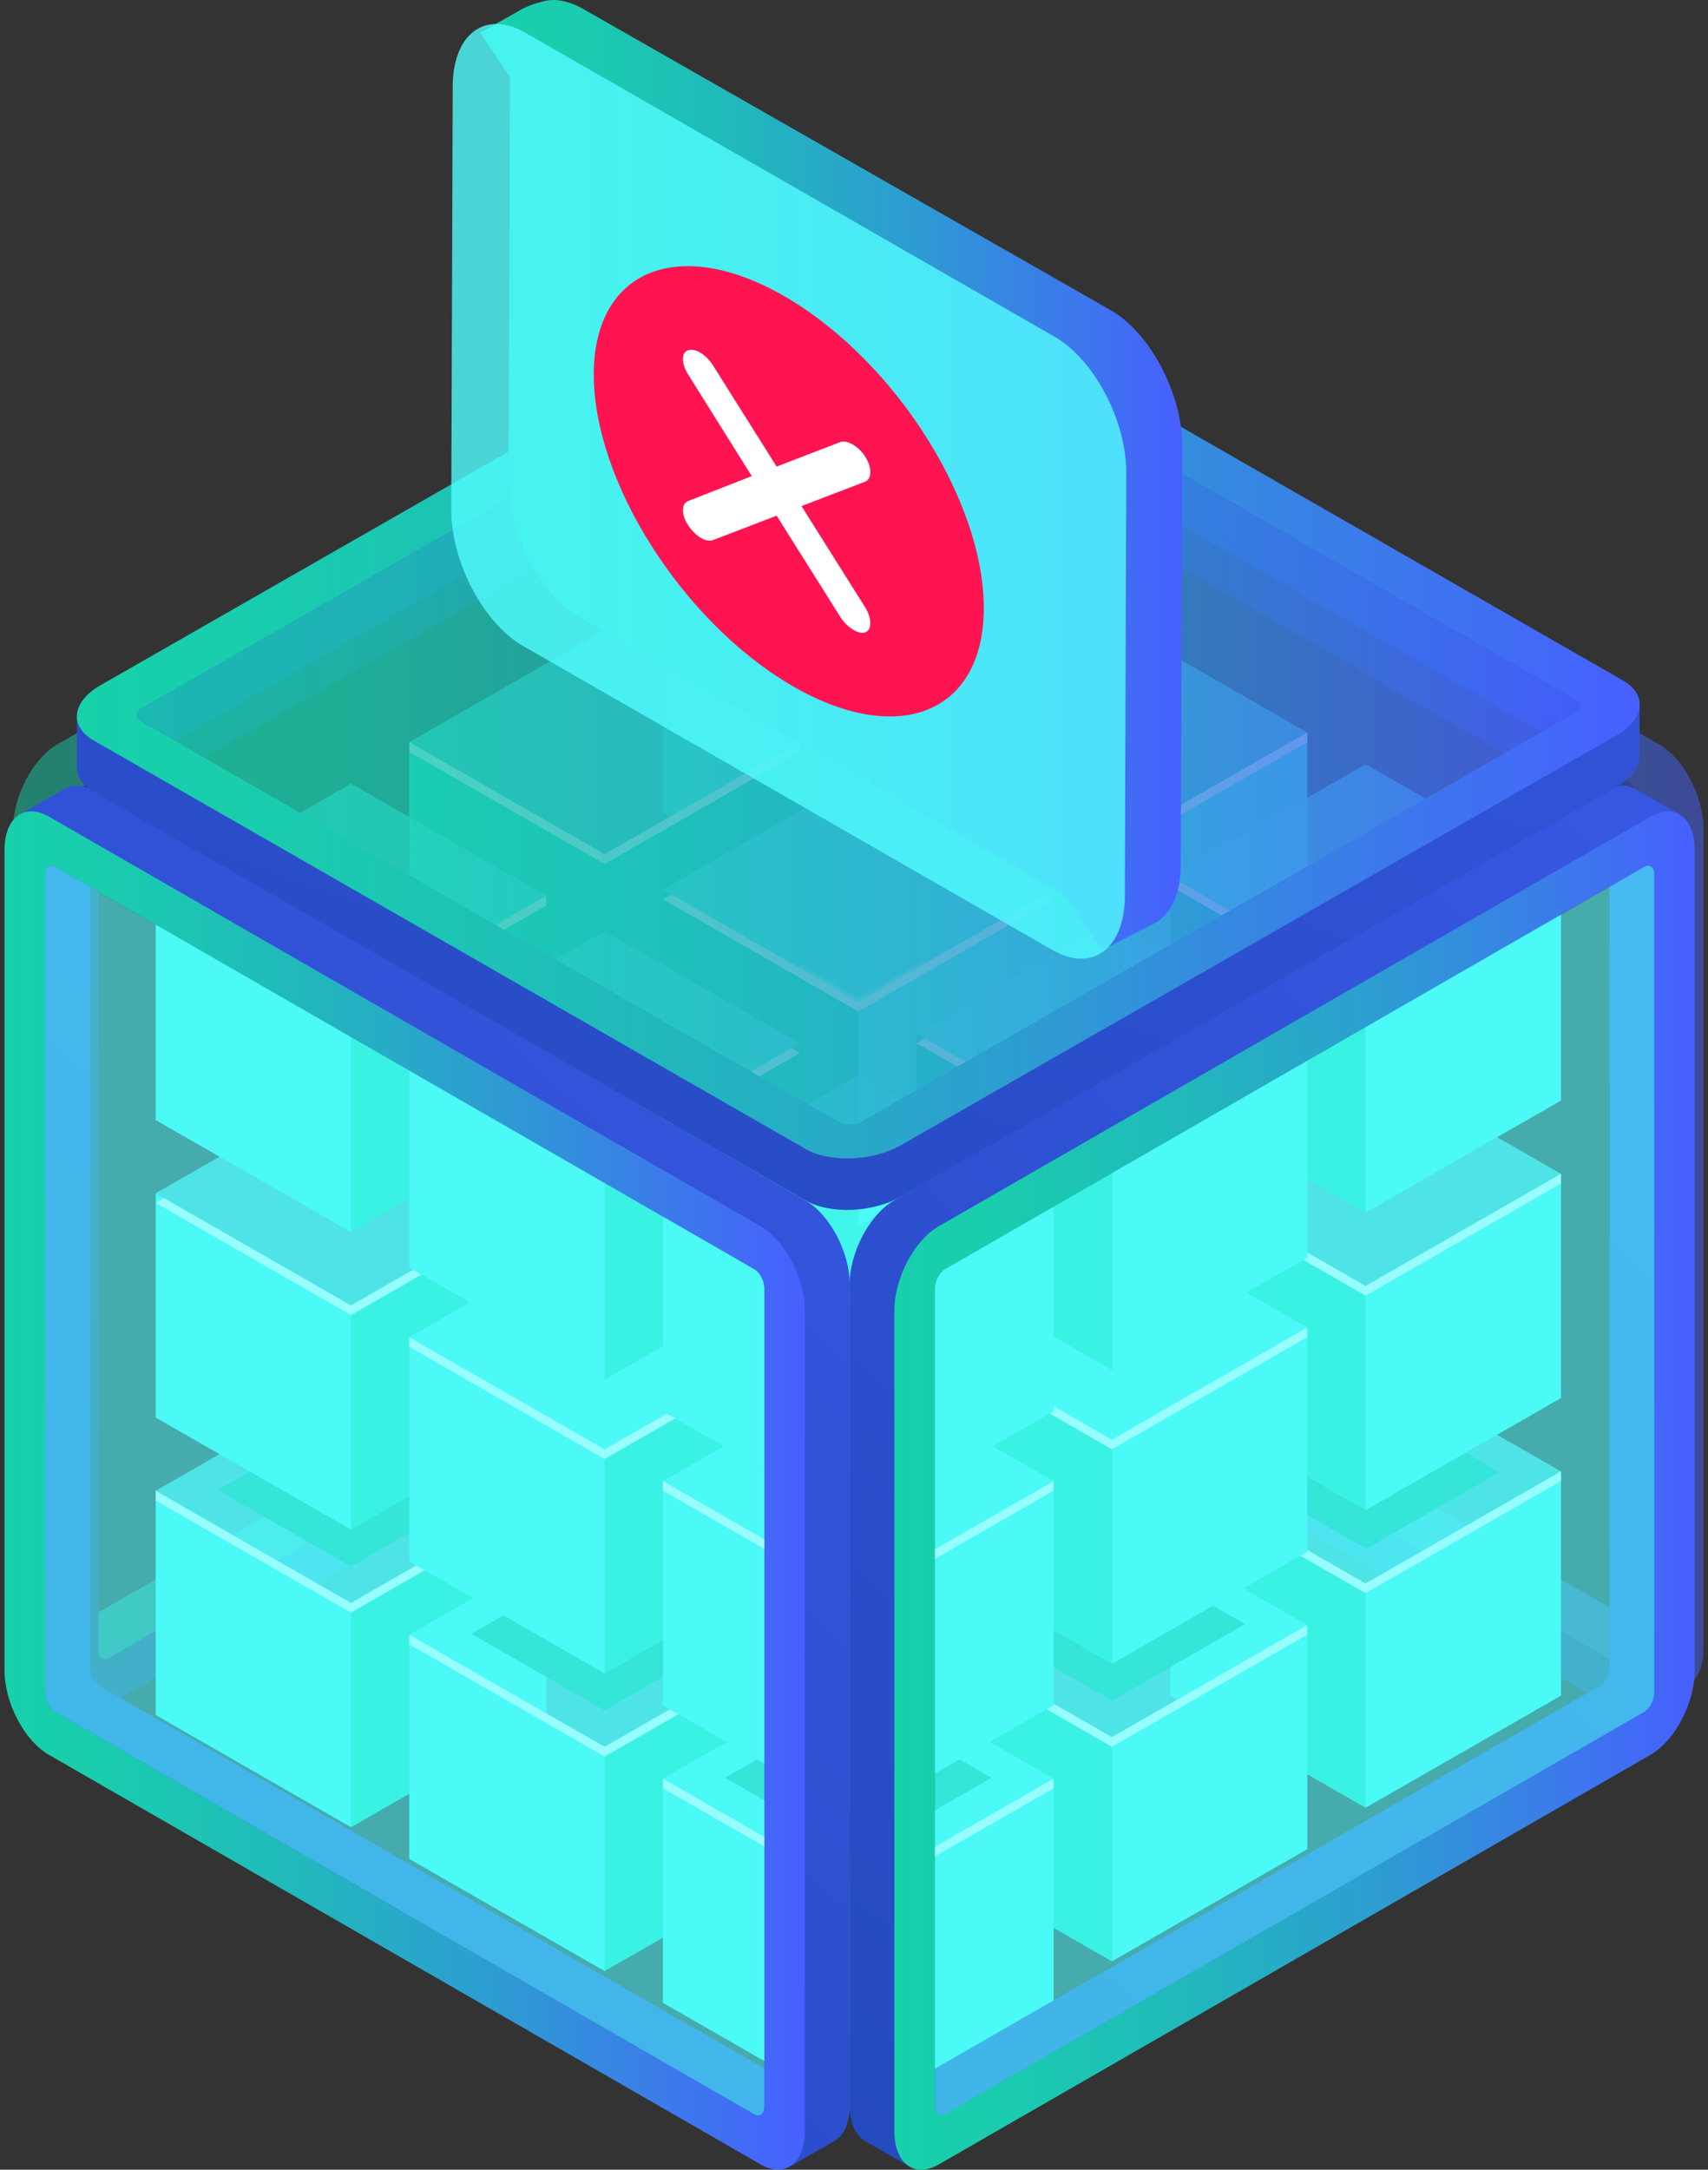 <svg width="189" height="240" viewBox="0 0 189 240" fill="none" xmlns="http://www.w3.org/2000/svg">
<rect x="0" y="0" width="189" height="240" fill="#333333" stroke="none"/>
<g opacity="0.5">
<path d="M183.579 82.328L104.854 37.038C103.595 36.312 102.449 36.29 101.584 36.815L96.843 39.528L99.921 41.75V44.24L98.18 44.966L98.27 138.057L103.46 143.037L121.268 153.198L177.681 184.921H179.995C180.085 184.921 180.231 184.642 180.355 184.273L182.692 185.613L181.95 189.142L186.77 186.383C187.826 185.792 188.5 184.396 188.5 182.408V91.674C188.5 88.067 186.298 83.88 183.579 82.328ZM181.467 179.74L105.55 136.058C104.932 135.701 104.427 134.752 104.427 133.926V44.386L120.122 54.413L178.995 89.329L180.669 91.908L181.602 132.463L181.489 179.74H181.467Z" fill="url(#paint0_linear_16030_10853)"/>
<path d="M178.624 85.175L99.899 39.875C97.18 38.312 94.978 39.975 94.978 43.571V134.317C94.978 137.924 97.18 142.111 99.899 143.663L178.624 188.952C181.343 190.515 183.545 188.852 183.545 185.256V94.521C183.545 90.915 181.343 86.728 178.624 85.175ZM179.051 182.554C179.051 183.38 178.546 183.76 177.928 183.403L100.595 138.906C99.977 138.549 99.472 137.6 99.472 136.773V46.284C99.472 45.458 99.977 45.078 100.595 45.436L177.928 89.932C178.546 90.29 179.051 91.239 179.051 92.065V182.554Z" fill="url(#paint1_linear_16030_10853)"/>
</g>
<g opacity="0.5">
<path d="M1.444 91.673V182.408C1.444 184.396 2.118 185.792 3.174 186.383L7.994 189.141L7.252 185.613L9.589 184.273C9.713 184.642 9.859 184.921 9.949 184.921H12.263L68.676 153.198L86.484 143.037L91.674 138.057L91.764 44.966L90.023 44.24V41.75L93.101 39.528L88.36 36.804C87.495 36.29 86.349 36.312 85.091 37.038L6.365 82.328C3.646 83.891 1.444 88.078 1.444 91.673ZM8.365 132.463L9.297 91.908L10.971 89.329L69.822 54.413L85.517 44.385V133.926C85.517 134.752 85.012 135.701 84.394 136.058L8.477 179.74L8.365 132.463Z" fill="url(#paint2_linear_16030_10853)"/>
<path d="M6.398 94.521V185.256C6.398 188.862 8.601 190.515 11.319 188.951L90.045 143.662C92.764 142.099 94.966 137.912 94.966 134.316V43.581C94.966 39.975 92.764 38.322 90.045 39.885L11.319 85.175C8.601 86.738 6.398 90.925 6.398 94.521ZM10.893 92.064C10.893 91.238 11.398 90.289 12.016 89.931L89.349 45.446C89.966 45.089 90.472 45.468 90.472 46.295V136.773C90.472 137.599 89.966 138.548 89.349 138.905L12.027 183.402C11.409 183.759 10.904 183.38 10.904 182.553V92.064H10.893Z" fill="url(#paint3_linear_16030_10853)"/>
</g>
<path d="M94.978 143.316L73.361 130.922V155.722L94.978 168.116L116.583 155.722V130.922L94.978 143.316Z" fill="#16E3BA"/>
<path d="M94.978 168.116L73.361 155.722V130.922L94.978 143.316V168.116Z" fill="#16E3BA"/>
<path d="M116.583 155.722L94.978 168.116V143.316L116.583 130.922V155.722Z" fill="#16E3BA"/>
<path d="M94.978 143.316L73.361 130.922L94.978 118.517L116.583 130.922L94.978 143.316Z" fill="#16E3BA"/>
<path d="M94.978 143.316L74.305 131.458L73.361 131.994L94.978 144.399L116.583 131.994L115.65 131.458L94.978 143.316Z" fill="white"/>
<path d="M123.043 159.239L101.438 146.834V171.634L123.043 184.039L144.649 171.634V146.834L123.043 159.239Z" fill="#16E3BA"/>
<path d="M123.043 184.039L101.438 171.634V146.834L123.043 159.239V184.039Z" fill="#16E3BA"/>
<path d="M144.649 171.634L123.043 184.039V159.239L144.649 146.834V171.634Z" fill="#16E3BA"/>
<path d="M123.043 159.239L101.438 146.834L123.043 134.439L144.649 146.834L123.043 159.239Z" fill="#16E3BA"/>
<path d="M123.043 159.24L102.371 147.37L101.438 147.917L123.043 160.312L144.649 147.917L143.716 147.37L123.043 159.24Z" fill="white"/>
<path d="M151.109 175.151L129.504 162.757V187.557L151.109 199.951L172.726 187.557V162.757L151.109 175.151Z" fill="#16E3BA"/>
<path d="M151.109 199.951L129.504 187.557V162.757L151.109 175.151V199.951Z" fill="#16E3BA"/>
<path opacity="0.7" d="M172.726 187.557L151.109 199.951V175.151L172.726 162.757V187.557Z" fill="#52FCFF"/>
<path opacity="0.7" d="M151.109 175.15L129.504 162.756L151.109 150.351L172.726 162.756L151.109 175.15Z" fill="#52FCFF"/>
<path d="M151.109 175.151L130.436 163.293L129.504 163.829L151.109 176.223L172.726 163.829V162.757L151.109 175.151Z" fill="white"/>
<path d="M66.901 160.31L45.295 147.916V172.705L66.901 185.11L88.517 172.705V147.916L66.901 160.31Z" fill="#16E3BA"/>
<path d="M66.901 185.11L45.295 172.705V147.916L66.901 160.31V185.11Z" fill="#16E3BA"/>
<path d="M88.518 172.705L66.901 185.11V160.31L88.518 147.916V172.705Z" fill="#16E3BA"/>
<path d="M66.901 160.31L45.295 147.916L66.901 135.511L88.517 147.916L66.901 160.31Z" fill="#16E3BA"/>
<path d="M66.901 160.31L46.228 148.452L45.295 148.988L66.901 161.382L88.517 148.988L87.574 148.452L66.901 160.31Z" fill="white"/>
<path d="M94.978 176.234L73.361 163.828V188.628L94.978 201.022L116.583 188.628V163.828L94.978 176.234Z" fill="#16E3BA"/>
<path d="M94.978 201.022L73.361 188.628V163.828L94.978 176.222V201.022Z" fill="#16E3BA"/>
<path d="M116.583 188.628L94.978 201.022V176.222L116.583 163.828V188.628Z" fill="#16E3BA"/>
<path d="M94.978 176.222L73.361 163.828L94.978 151.434L116.583 163.828L94.978 176.222Z" fill="#16E3BA"/>
<path d="M94.978 176.233L74.305 164.363L73.361 164.899L94.978 177.305L116.583 164.899L115.65 164.363L94.978 176.233Z" fill="white"/>
<path d="M123.043 192.145L101.438 179.751V204.539L123.043 216.945L144.649 204.539V179.751L123.043 192.145Z" fill="#16E3BA"/>
<path d="M123.043 216.945L101.438 204.539V179.751L123.043 192.145V216.945Z" fill="#16E3BA"/>
<path opacity="0.7" d="M144.649 204.539L123.043 216.945V192.145L144.649 179.751V204.539Z" fill="#52FCFF"/>
<path opacity="0.7" d="M123.043 192.145L101.438 179.751L123.043 167.346L144.649 179.751L123.043 192.145Z" fill="#52FCFF"/>
<path d="M123.043 192.145L102.371 180.287L101.438 180.823L123.043 193.217L144.649 180.823V179.751L123.043 192.145Z" fill="white"/>
<path d="M38.835 177.306L17.23 164.9V189.7L38.835 202.105L60.44 189.7V164.9L38.835 177.306Z" fill="#16E3BA"/>
<path opacity="0.7" d="M38.835 202.105L17.23 189.7V164.9L38.835 177.306V202.105Z" fill="#52FCFF"/>
<path d="M60.44 189.7L38.835 202.105V177.306L60.44 164.9V189.7Z" fill="#16E3BA"/>
<path opacity="0.7" d="M38.835 177.306L17.23 164.9L38.835 152.506L60.44 164.9L38.835 177.306Z" fill="#52FCFF"/>
<path d="M38.835 177.306L17.23 164.9V165.983L38.835 178.378L60.44 165.983L59.508 165.448L38.835 177.306Z" fill="white"/>
<path d="M66.901 193.217L45.295 180.822V205.622L66.901 218.016L88.517 205.622V180.822L66.901 193.217Z" fill="#16E3BA"/>
<path opacity="0.7" d="M66.901 218.016L45.295 205.622V180.822L66.901 193.217V218.016Z" fill="#52FCFF"/>
<path d="M88.518 205.622L66.901 218.016V193.217L88.518 180.822V205.622Z" fill="#16E3BA"/>
<path opacity="0.7" d="M66.901 193.217L45.295 180.822L66.901 168.417L88.517 180.822L66.901 193.217Z" fill="#52FCFF"/>
<path d="M66.901 193.217L45.295 180.822V181.894L66.901 194.3L88.517 181.894L87.574 181.358L66.901 193.217Z" fill="white"/>
<path d="M94.978 209.14L73.361 196.734V221.534L94.978 233.939L116.583 221.534V196.734L94.978 209.14Z" fill="#16E3BA"/>
<path opacity="0.7" d="M94.978 233.939L73.361 221.534V196.734L94.978 209.14V233.939Z" fill="#52FCFF"/>
<path opacity="0.7" d="M116.583 221.534L94.978 233.939V209.14L116.583 196.734V221.534Z" fill="#52FCFF"/>
<path opacity="0.7" d="M94.978 209.14L73.361 196.734L94.978 184.34L116.583 196.734L94.978 209.14Z" fill="#52FCFF"/>
<path d="M94.978 209.14L73.361 196.734V197.817L94.978 210.212L116.583 197.817V196.734L94.978 209.14Z" fill="white"/>
<path d="M94.978 110.409L73.361 98.004V122.804L94.978 135.209L116.583 122.804V98.004L94.978 110.409Z" fill="#16E3BA"/>
<path d="M94.978 135.209L73.361 122.804V98.004L94.978 110.409V135.209Z" fill="#16E3BA"/>
<path d="M116.583 122.804L94.978 135.209V110.409L116.583 98.004V122.804Z" fill="#16E3BA"/>
<path d="M94.978 110.41L73.361 98.005L94.978 85.61L116.583 98.005L94.978 110.41Z" fill="#16E3BA"/>
<path d="M94.978 110.41L74.305 98.552L73.361 99.088L94.978 111.482L116.583 99.088L115.65 98.552L94.978 110.41Z" fill="white"/>
<path d="M94.978 205.097L80.237 196.644L94.978 188.181L109.718 196.644L94.978 205.097Z" fill="#08C29D"/>
<path d="M66.901 189.186L52.16 180.722L66.901 172.27L81.641 180.722L66.901 189.186Z" fill="#08C29D"/>
<path d="M123.043 188.102L108.303 179.649L123.043 171.186L137.784 179.649L123.043 188.102Z" fill="#08C29D"/>
<path d="M151.165 171.309L136.425 162.845L151.165 154.393L165.906 162.845L151.165 171.309Z" fill="#08C29D"/>
<path d="M38.835 173.263L24.094 164.811L38.835 156.347L53.576 164.811L38.835 173.263Z" fill="#08C29D"/>
<path d="M123.043 126.322L101.438 113.928V138.727L123.043 151.122L144.649 138.727V113.928L123.043 126.322Z" fill="#16E3BA"/>
<path d="M123.043 151.122L101.438 138.727V113.928L123.043 126.322V151.122Z" fill="#16E3BA"/>
<path d="M144.649 138.727L123.043 151.122V126.322L144.649 113.928V138.727Z" fill="#16E3BA"/>
<path d="M123.043 126.322L101.438 113.927L123.043 101.533L144.649 113.927L123.043 126.322Z" fill="#16E3BA"/>
<path d="M123.043 126.321L102.371 114.463L101.438 114.999L123.043 127.404L144.649 114.999L143.716 114.463L123.043 126.321Z" fill="white"/>
<path d="M151.109 142.244L129.504 129.839V154.639L151.109 167.044L172.726 154.639V129.839L151.109 142.244Z" fill="#16E3BA"/>
<path d="M151.109 167.044L129.504 154.639V129.839L151.109 142.244V167.044Z" fill="#16E3BA"/>
<path opacity="0.7" d="M172.726 154.639L151.109 167.044V142.244L172.726 129.839V154.639Z" fill="#52FCFF"/>
<path opacity="0.7" d="M151.109 142.244L129.504 129.839L151.109 117.444L172.726 129.839L151.109 142.244Z" fill="#52FCFF"/>
<path d="M151.109 142.244L130.436 130.386L129.504 130.922L151.109 143.316L172.726 130.922V129.839L151.109 142.244Z" fill="white"/>
<path d="M66.901 127.404L45.295 114.999V139.799L66.901 152.204L88.517 139.799V114.999L66.901 127.404Z" fill="#16E3BA"/>
<path d="M66.901 152.204L45.295 139.799V114.999L66.901 127.404V152.204Z" fill="#16E3BA"/>
<path d="M88.518 139.799L66.901 152.204V127.404L88.518 114.999V139.799Z" fill="#16E3BA"/>
<path d="M66.901 127.404L45.295 114.999L66.901 102.604L88.517 114.999L66.901 127.404Z" fill="#16E3BA"/>
<path d="M66.901 127.405L46.228 115.535L45.295 116.082L66.901 128.477L88.517 116.082L87.574 115.535L66.901 127.405Z" fill="white"/>
<path d="M94.978 143.316L73.361 130.922V155.722L94.978 168.116L116.583 155.722V130.922L94.978 143.316Z" fill="#16E3BA"/>
<path d="M94.978 168.116L73.361 155.722V130.922L94.978 143.316V168.116Z" fill="#16E3BA"/>
<path d="M116.583 155.722L94.978 168.116V143.316L116.583 130.922V155.722Z" fill="#16E3BA"/>
<path d="M94.978 143.316L73.361 130.922L94.978 118.517L116.583 130.922L94.978 143.316Z" fill="#16E3BA"/>
<path d="M94.978 143.316L74.305 131.458L73.361 131.994L94.978 144.399L116.583 131.994L115.65 131.458L94.978 143.316Z" fill="white"/>
<path d="M123.043 159.239L101.438 146.834V171.634L123.043 184.039L144.649 171.634V146.834L123.043 159.239Z" fill="#16E3BA"/>
<path d="M123.043 184.039L101.438 171.634V146.834L123.043 159.239V184.039Z" fill="#16E3BA"/>
<path opacity="0.7" d="M144.649 171.634L123.043 184.039V159.239L144.649 146.834V171.634Z" fill="#52FCFF"/>
<path opacity="0.7" d="M123.043 159.239L101.438 146.834L123.043 134.439L144.649 146.834L123.043 159.239Z" fill="#52FCFF"/>
<path d="M123.043 159.239L102.371 147.37L101.438 147.917L123.043 160.311L144.649 147.917V146.834L123.043 159.239Z" fill="white"/>
<path d="M38.835 144.4L17.23 131.994V156.794L38.835 169.188L60.44 156.794V131.994L38.835 144.4Z" fill="#16E3BA"/>
<path opacity="0.7" d="M38.835 169.188L17.23 156.794V131.994L38.835 144.4V169.188Z" fill="#52FCFF"/>
<path d="M60.44 156.794L38.835 169.188V144.4L60.44 131.994V156.794Z" fill="#16E3BA"/>
<path opacity="0.7" d="M38.835 144.399L17.23 131.994L38.835 119.6L60.44 131.994L38.835 144.399Z" fill="#52FCFF"/>
<path d="M38.835 144.4L18.162 132.53L17.23 133.066L38.835 145.472L60.44 133.066L59.508 132.53L38.835 144.4Z" fill="white"/>
<path d="M66.901 160.31L45.295 147.916V172.705L66.901 185.11L88.517 172.705V147.916L66.901 160.31Z" fill="#16E3BA"/>
<path opacity="0.7" d="M66.901 185.11L45.295 172.705V147.916L66.901 160.31V185.11Z" fill="#52FCFF"/>
<path d="M88.518 172.705L66.901 185.11V160.31L88.518 147.916V172.705Z" fill="#16E3BA"/>
<path opacity="0.7" d="M66.901 160.31L45.295 147.916L66.901 135.511L88.517 147.916L66.901 160.31Z" fill="#52FCFF"/>
<path d="M66.901 160.31L45.295 147.916V148.988L66.901 161.382L88.517 148.988L87.574 148.452L66.901 160.31Z" fill="white"/>
<path d="M94.978 176.234L73.361 163.828V188.628L94.978 201.022L116.583 188.628V163.828L94.978 176.234Z" fill="#16E3BA"/>
<path opacity="0.7" d="M94.978 201.022L73.361 188.628V163.828L94.978 176.234V201.022Z" fill="#52FCFF"/>
<path opacity="0.7" d="M116.583 188.628L94.978 201.022V176.234L116.583 163.828V188.628Z" fill="#52FCFF"/>
<path opacity="0.7" d="M94.978 176.233L73.361 163.828L94.978 151.434L116.583 163.828L94.978 176.233Z" fill="#52FCFF"/>
<path d="M94.978 176.234L73.361 163.828V164.9L94.978 177.305L116.583 164.9V163.828L94.978 176.234Z" fill="white"/>
<path d="M94.978 77.503L73.361 65.098V89.897L94.978 102.292L116.583 89.897V65.098L94.978 77.503Z" fill="#16E3BA"/>
<path d="M94.978 102.292L73.361 89.897V65.098L94.978 77.503V102.292Z" fill="#16E3BA"/>
<path d="M116.583 89.897L94.978 102.292V77.503L116.583 65.098V89.897Z" fill="#16E3BA"/>
<path opacity="0.7" d="M94.978 77.504L73.361 65.098L94.978 52.704L116.583 65.098L94.978 77.504Z" fill="#52FCFF"/>
<path d="M94.978 77.503L73.361 65.098V66.17L94.978 78.575L116.583 66.181V65.098L94.978 77.503Z" fill="white"/>
<path d="M123.043 93.415L101.438 81.02V105.809L123.043 118.214L144.649 105.809V81.02L123.043 93.415Z" fill="#16E3BA"/>
<path d="M123.043 118.214L101.438 105.809V81.02L123.043 93.415V118.214Z" fill="#16E3BA"/>
<path opacity="0.7" d="M144.649 105.81L123.043 118.215V93.416L144.649 81.022V105.81Z" fill="#52FCFF"/>
<path opacity="0.7" d="M123.043 93.415L101.438 81.021L123.043 68.615L144.649 81.021L123.043 93.415Z" fill="#52FCFF"/>
<path d="M123.043 93.415L101.438 81.02V82.092L123.043 94.487L144.649 82.092V81.02L123.043 93.415Z" fill="white"/>
<path d="M151.109 109.338L129.504 96.933V121.732L151.109 134.127L172.726 121.732V96.933L151.109 109.338Z" fill="#16E3BA"/>
<path d="M151.109 134.127L129.504 121.732V96.933L151.109 109.338V134.127Z" fill="#16E3BA"/>
<path opacity="0.7" d="M172.726 121.732L151.109 134.127V109.338L172.726 96.933V121.732Z" fill="#52FCFF"/>
<path opacity="0.7" d="M151.109 109.338L129.504 96.932L151.109 84.538L172.726 96.932L151.109 109.338Z" fill="#52FCFF"/>
<path d="M151.109 109.338L129.504 96.933V98.005L151.109 110.41L172.726 98.005V96.933L151.109 109.338Z" fill="white"/>
<path d="M66.901 94.487L45.295 82.093V106.892L66.901 119.287L88.517 106.892V82.093L66.901 94.487Z" fill="#16E3BA"/>
<path d="M66.901 119.287L45.295 106.892V82.093L66.901 94.487V119.287Z" fill="#16E3BA"/>
<path d="M88.518 106.892L66.901 119.287V94.487L88.518 82.093V106.892Z" fill="#16E3BA"/>
<path opacity="0.7" d="M66.901 94.487L45.295 82.093L66.901 69.698L88.517 82.093L66.901 94.487Z" fill="#52FCFF"/>
<path d="M66.901 94.487L45.295 82.093V83.165L66.901 95.57L88.517 83.165V82.093L66.901 94.487Z" fill="white"/>
<path d="M38.835 111.482L17.23 99.088V123.888L38.835 136.282L60.44 123.888V99.088L38.835 111.482Z" fill="#16E3BA"/>
<path opacity="0.7" d="M38.835 136.282L17.23 123.888V99.088L38.835 111.482V136.282Z" fill="#52FCFF"/>
<path d="M60.44 123.888L38.835 136.282V111.482L60.44 99.088V123.888Z" fill="#16E3BA"/>
<path opacity="0.7" d="M38.835 111.482L17.23 99.088L38.835 86.683L60.44 99.088L38.835 111.482Z" fill="#52FCFF"/>
<path d="M38.835 111.482L17.23 99.088V100.16L38.835 112.565L60.44 100.16V99.088L38.835 111.482Z" fill="white"/>
<path d="M94.978 110.801L73.361 98.407V123.207L94.978 135.601L116.583 123.207V98.407L94.978 110.801Z" fill="#16E3BA"/>
<path d="M94.978 135.601L73.361 123.207V98.407L94.978 110.801V135.601Z" fill="#16E3BA"/>
<path opacity="0.7" d="M116.583 123.207L94.978 135.601V110.801L116.583 98.407V123.207Z" fill="#52FCFF"/>
<path opacity="0.7" d="M94.978 110.801L73.361 98.406L94.978 86.001L116.583 98.406L94.978 110.801Z" fill="#52FCFF"/>
<path d="M94.978 110.801L74.305 98.942L73.361 99.478L94.978 111.884L116.583 99.478L115.65 98.942L94.978 110.801Z" fill="white"/>
<path d="M123.043 126.724L101.438 114.318V139.118L123.043 151.523L144.649 139.118V114.318L123.043 126.724Z" fill="#16E3BA"/>
<path d="M123.043 151.523L101.438 139.118V114.318L123.043 126.724V151.523Z" fill="#16E3BA"/>
<path opacity="0.7" d="M144.649 139.118L123.043 151.523V126.724L144.649 114.318V139.118Z" fill="#52FCFF"/>
<path opacity="0.7" d="M123.043 126.724L101.438 114.318L123.043 101.924L144.649 114.318L123.043 126.724Z" fill="#52FCFF"/>
<path d="M123.043 126.724L102.371 114.865L101.438 115.401L123.043 127.796L144.649 115.401V114.318L123.043 126.724Z" fill="white"/>
<path d="M66.901 127.796L45.295 115.401V140.201L66.901 152.595L88.517 140.201V115.401L66.901 127.796Z" fill="#16E3BA"/>
<path opacity="0.7" d="M66.901 152.595L45.295 140.201V115.401L66.901 127.796V152.595Z" fill="#52FCFF"/>
<path d="M88.518 140.201L66.901 152.595V127.796L88.518 115.401V140.201Z" fill="#16E3BA"/>
<path opacity="0.7" d="M66.901 127.796L45.295 115.402L66.901 102.996L88.517 115.402L66.901 127.796Z" fill="#52FCFF"/>
<path d="M66.901 127.796L45.295 115.401V116.473L66.901 128.879L88.517 116.473L87.574 115.937L66.901 127.796Z" fill="white"/>
<path d="M94.978 143.719L73.361 131.313V156.113L94.978 168.519L116.583 156.113V131.313L94.978 143.719Z" fill="#16E3BA"/>
<path opacity="0.7" d="M94.978 168.519L73.361 156.113V131.313L94.978 143.719V168.519Z" fill="#52FCFF"/>
<path opacity="0.7" d="M116.583 156.112L94.978 168.518V143.718L116.583 131.312V156.112Z" fill="#52FCFF"/>
<path opacity="0.7" d="M94.978 143.719L73.361 131.313L94.978 118.919L116.583 131.313L94.978 143.719Z" fill="#52FCFF"/>
<path d="M94.978 143.719L73.361 131.313V132.397L94.978 144.791L116.583 132.397V131.313L94.978 143.719Z" fill="white"/>
<path d="M89.113 132.786L10.387 87.496C9.129 86.77 7.983 86.748 7.118 87.273L2.376 89.986L5.455 92.208V94.698L3.713 95.424L3.803 188.515L8.994 193.495L26.802 203.656L83.214 235.379H85.529C85.619 235.379 85.765 235.1 85.888 234.731L88.225 236.071L87.484 239.6L92.304 236.842C93.36 236.25 94.034 234.865 94.034 232.866V142.132C94.034 138.525 91.832 134.338 89.113 132.786ZM87.001 230.198L11.084 186.516C10.466 186.159 9.96 185.21 9.96 184.384V94.844L25.656 104.871L84.529 139.787L86.203 142.366L87.135 182.921L87.023 230.198H87.001Z" fill="url(#paint4_linear_16030_10853)"/>
<path d="M84.147 135.633L5.421 90.333C2.702 88.77 0.5 90.433 0.5 94.029V184.764C0.5 188.37 2.702 192.558 5.421 194.11L84.147 239.399C86.866 240.962 89.068 239.299 89.068 235.703V144.979C89.068 141.373 86.866 137.186 84.147 135.633ZM84.574 233.012C84.574 233.838 84.068 234.218 83.45 233.861L6.118 189.364C5.5 189.007 4.994 188.058 4.994 187.232V96.742C4.994 95.916 5.5 95.536 6.118 95.894L83.45 140.39C84.068 140.747 84.574 141.697 84.574 142.523V233.012Z" fill="url(#paint5_linear_16030_10853)"/>
<path opacity="0.6" d="M84.574 233.012C84.574 233.838 84.068 234.218 83.45 233.86L6.118 189.364C5.5 189.006 4.994 188.057 4.994 187.231V96.742C4.994 95.915 5.5 95.536 6.118 95.893L83.45 140.39C84.068 140.747 84.574 141.696 84.574 142.522V233.012Z" fill="#52FCFF"/>
<path d="M94.011 142.132V232.867C94.011 234.855 94.685 236.251 95.742 236.842L100.561 239.6L99.82 236.072L102.157 234.732C102.28 235.101 102.426 235.38 102.516 235.38H104.831L161.243 203.657L179.051 193.496L184.242 188.516L184.332 95.425L182.59 94.699V92.209L185.669 89.987L180.927 87.263C180.062 86.749 178.916 86.771 177.658 87.497L98.932 132.786C96.213 134.35 94.011 138.537 94.011 142.132ZM100.932 182.922L101.865 142.367L103.539 139.788L162.412 104.871L178.107 94.844V184.385C178.107 185.211 177.602 186.16 176.984 186.517L101.067 230.199L100.955 182.922H100.932Z" fill="url(#paint6_linear_16030_10853)"/>
<path d="M98.966 144.98V235.714C98.966 239.321 101.168 240.974 103.887 239.41L182.613 194.121C185.331 192.558 187.534 188.371 187.534 184.775V94.04C187.534 90.434 185.331 88.781 182.613 90.344L103.887 135.634C101.168 137.197 98.966 141.384 98.966 144.98ZM103.46 142.523C103.46 141.697 103.966 140.748 104.583 140.39L181.916 95.894C182.534 95.537 183.039 95.916 183.039 96.743V187.232C183.039 188.058 182.534 189.007 181.916 189.364L104.583 233.861C103.966 234.218 103.46 233.839 103.46 233.012V142.523Z" fill="url(#paint7_linear_16030_10853)"/>
<path opacity="0.6" d="M103.471 233.013C103.471 233.839 103.977 234.219 104.595 233.861L181.927 189.365C182.545 189.007 183.051 188.058 183.051 187.232V96.743C183.051 95.916 182.545 95.537 181.927 95.894L104.595 140.391C103.977 140.748 103.471 141.697 103.471 142.523V233.013Z" fill="#52FCFF"/>
<path d="M99.719 132.35L178.838 87.061C180.568 86.067 181.444 84.794 181.433 83.588V78.072L178.725 80.473L176.388 79.133C176.647 78.843 176.815 78.586 176.77 78.497C176.636 78.262 175.613 76.498 175.613 76.498L119.808 43.748L102.067 33.487L95.135 31.499L13.915 77.883L14.151 79.747L11.983 80.987L8.511 79.446V84.884C8.488 85.9 9.084 86.871 10.331 87.586L89.113 132.775C91.832 134.338 96.584 134.148 99.719 132.35ZM131.841 106.032L96.011 125.472L92.933 125.327L33.094 92.052L16.522 83.544L94.596 38.857C95.315 38.444 96.393 38.4 97.022 38.757L172.995 82.338L131.841 106.032Z" fill="url(#paint8_linear_16030_10853)"/>
<path d="M99.73 126.655L178.849 81.366C181.995 79.569 182.332 76.844 179.613 75.281L100.831 30.092C98.112 28.529 93.359 28.718 90.225 30.516L11.106 75.805C7.96 77.603 7.623 80.328 10.342 81.891L89.124 127.08C91.843 128.643 96.595 128.453 99.73 126.655ZM95.348 124.009C94.629 124.422 93.55 124.467 92.921 124.11L15.533 79.714C14.915 79.356 14.993 78.731 15.713 78.329L94.607 33.163C95.326 32.749 96.404 32.705 97.034 33.062L174.422 77.458C175.04 77.815 174.961 78.441 174.242 78.843L95.348 123.998V124.009Z" fill="url(#paint9_linear_16030_10853)"/>
<path opacity="0.8" d="M174.242 78.843C174.962 78.43 175.04 77.816 174.422 77.459L97.022 33.062C96.404 32.705 95.315 32.75 94.596 33.163L15.701 78.329C14.982 78.743 14.904 79.357 15.522 79.714L92.91 124.11C93.528 124.467 94.618 124.423 95.337 124.01L174.231 78.854L174.242 78.843Z" fill="url(#paint10_linear_16030_10853)"/>
<path d="M53.142 3.614L57.87 0.946C58.546 0.612 59.221 0.362 59.981 0.195C61.248 -0.221 62.768 0.029 64.456 0.946L122.885 34.298C127.276 36.799 130.822 43.553 130.822 49.306L130.653 95.749C130.653 99.251 129.302 101.502 127.36 102.336L121.957 105.087L117.65 98.834L64.203 68.317C59.812 65.815 56.266 59.062 56.266 53.308L56.435 8.533L53.142 3.614Z" fill="url(#paint11_linear_16030_10853)"/>
<path opacity="0.8" fill-rule="evenodd" clip-rule="evenodd" d="M50.096 9.551C50.116 3.737 53.708 1.077 58.118 3.61L116.681 37.236C121.091 39.768 124.65 46.535 124.63 52.349L124.47 99.139C124.449 104.953 120.858 107.613 116.448 105.081L57.885 71.454C53.475 68.922 49.916 62.156 49.935 56.342L50.096 9.551Z" fill="#52FCFF"/>
<path fill-rule="evenodd" clip-rule="evenodd" d="M87.282 33.052C99.2 40.183 108.861 55.496 108.862 67.256C108.862 79.016 99.2 82.769 87.282 75.639C75.366 68.509 65.704 53.194 65.704 41.435C65.704 29.675 75.366 25.922 87.282 33.052Z" fill="#FF1351"/>
<path fill-rule="evenodd" clip-rule="evenodd" d="M95.764 67.222C96.124 67.829 96.304 68.4 96.304 68.932C96.304 69.465 96.124 69.8 95.764 69.938C95.404 70.077 94.955 69.983 94.414 69.658C93.875 69.332 93.407 68.873 93.01 68.279L85.939 57.04L78.867 59.756C78.472 59.873 78.022 59.78 77.517 59.476C77.014 59.172 76.565 58.724 76.168 58.13C75.773 57.536 75.575 56.973 75.575 56.44C75.575 55.907 75.773 55.566 76.168 55.413L83.186 52.664L76.168 41.457C75.773 40.828 75.575 40.247 75.575 39.714C75.575 39.181 75.773 38.857 76.168 38.74C76.565 38.623 77.014 38.717 77.517 39.02C78.022 39.324 78.472 39.773 78.867 40.367L85.939 51.607L93.01 48.89C93.407 48.773 93.875 48.878 94.414 49.203C94.955 49.528 95.404 49.977 95.764 50.549C96.124 51.121 96.304 51.673 96.304 52.206C96.304 52.738 96.124 53.092 95.764 53.266L88.692 55.982L95.764 67.222Z" fill="white"/>
<defs>
<linearGradient id="paint0_linear_16030_10853" x1="96.843" y1="189.142" x2="188.5" y2="189.142" gradientUnits="userSpaceOnUse">
<stop stop-color="#17D1AA"/>
<stop offset="0.15" stop-color="#1ACBAF"/>
<stop offset="0.37" stop-color="#21B8BC"/>
<stop offset="0.62" stop-color="#2E9BD3"/>
<stop offset="0.89" stop-color="#3F71F1"/>
<stop offset="1" stop-color="#475FFF"/>
</linearGradient>
<linearGradient id="paint1_linear_16030_10853" x1="187.516" y1="280.52" x2="397.2" y2="67.244" gradientUnits="userSpaceOnUse">
<stop stop-color="#244ABF"/>
<stop offset="1" stop-color="#4760FF"/>
</linearGradient>
<linearGradient id="paint2_linear_16030_10853" x1="1.444" y1="189.142" x2="93.101" y2="189.142" gradientUnits="userSpaceOnUse">
<stop stop-color="#17D1AA"/>
<stop offset="0.15" stop-color="#1ACBAF"/>
<stop offset="0.37" stop-color="#21B8BC"/>
<stop offset="0.62" stop-color="#2E9BD3"/>
<stop offset="0.89" stop-color="#3F71F1"/>
<stop offset="1" stop-color="#475FFF"/>
</linearGradient>
<linearGradient id="paint3_linear_16030_10853" x1="98.937" y1="280.516" x2="308.61" y2="67.24" gradientUnits="userSpaceOnUse">
<stop stop-color="#244ABF"/>
<stop offset="1" stop-color="#4760FF"/>
</linearGradient>
<linearGradient id="paint4_linear_16030_10853" x1="98.143" y1="332.054" x2="311.125" y2="111.443" gradientUnits="userSpaceOnUse">
<stop stop-color="#244ABF"/>
<stop offset="1" stop-color="#4760FF"/>
</linearGradient>
<linearGradient id="paint5_linear_16030_10853" x1="0.5" y1="239.988" x2="89.068" y2="239.988" gradientUnits="userSpaceOnUse">
<stop stop-color="#17D1AA"/>
<stop offset="0.15" stop-color="#1ACBAF"/>
<stop offset="0.37" stop-color="#21B8BC"/>
<stop offset="0.62" stop-color="#2E9BD3"/>
<stop offset="0.89" stop-color="#3F71F1"/>
<stop offset="1" stop-color="#475FFF"/>
</linearGradient>
<linearGradient id="paint6_linear_16030_10853" x1="189.778" y1="332.056" x2="402.762" y2="111.445" gradientUnits="userSpaceOnUse">
<stop stop-color="#244ABF"/>
<stop offset="1" stop-color="#4760FF"/>
</linearGradient>
<linearGradient id="paint7_linear_16030_10853" x1="98.966" y1="240.001" x2="187.534" y2="240.001" gradientUnits="userSpaceOnUse">
<stop stop-color="#17D1AA"/>
<stop offset="0.15" stop-color="#1ACBAF"/>
<stop offset="0.37" stop-color="#21B8BC"/>
<stop offset="0.62" stop-color="#2E9BD3"/>
<stop offset="0.89" stop-color="#3F71F1"/>
<stop offset="1" stop-color="#475FFF"/>
</linearGradient>
<linearGradient id="paint8_linear_16030_10853" x1="189.185" y1="195.798" x2="276.846" y2="-59.802" gradientUnits="userSpaceOnUse">
<stop stop-color="#244ABF"/>
<stop offset="1" stop-color="#4760FF"/>
</linearGradient>
<linearGradient id="paint9_linear_16030_10853" x1="8.506" y1="128.139" x2="181.449" y2="128.139" gradientUnits="userSpaceOnUse">
<stop stop-color="#17D1AA"/>
<stop offset="0.15" stop-color="#1ACBAF"/>
<stop offset="0.37" stop-color="#21B8BC"/>
<stop offset="0.62" stop-color="#2E9BD3"/>
<stop offset="0.89" stop-color="#3F71F1"/>
<stop offset="1" stop-color="#475FFF"/>
</linearGradient>
<linearGradient id="paint10_linear_16030_10853" x1="15.106" y1="124.352" x2="174.838" y2="124.352" gradientUnits="userSpaceOnUse">
<stop stop-color="#17D1AA"/>
<stop offset="0.15" stop-color="#1ACBAF"/>
<stop offset="0.37" stop-color="#21B8BC"/>
<stop offset="0.62" stop-color="#2E9BD3"/>
<stop offset="0.89" stop-color="#3F71F1"/>
<stop offset="1" stop-color="#475FFF"/>
</linearGradient>
<linearGradient id="paint11_linear_16030_10853" x1="53.142" y1="105.088" x2="130.822" y2="105.088" gradientUnits="userSpaceOnUse">
<stop stop-color="#17D1AA"/>
<stop offset="0.15" stop-color="#1ACBAF"/>
<stop offset="0.37" stop-color="#21B8BC"/>
<stop offset="0.62" stop-color="#2E9BD3"/>
<stop offset="0.89" stop-color="#3F71F1"/>
<stop offset="1" stop-color="#475FFF"/>
</linearGradient>
</defs>
</svg>
